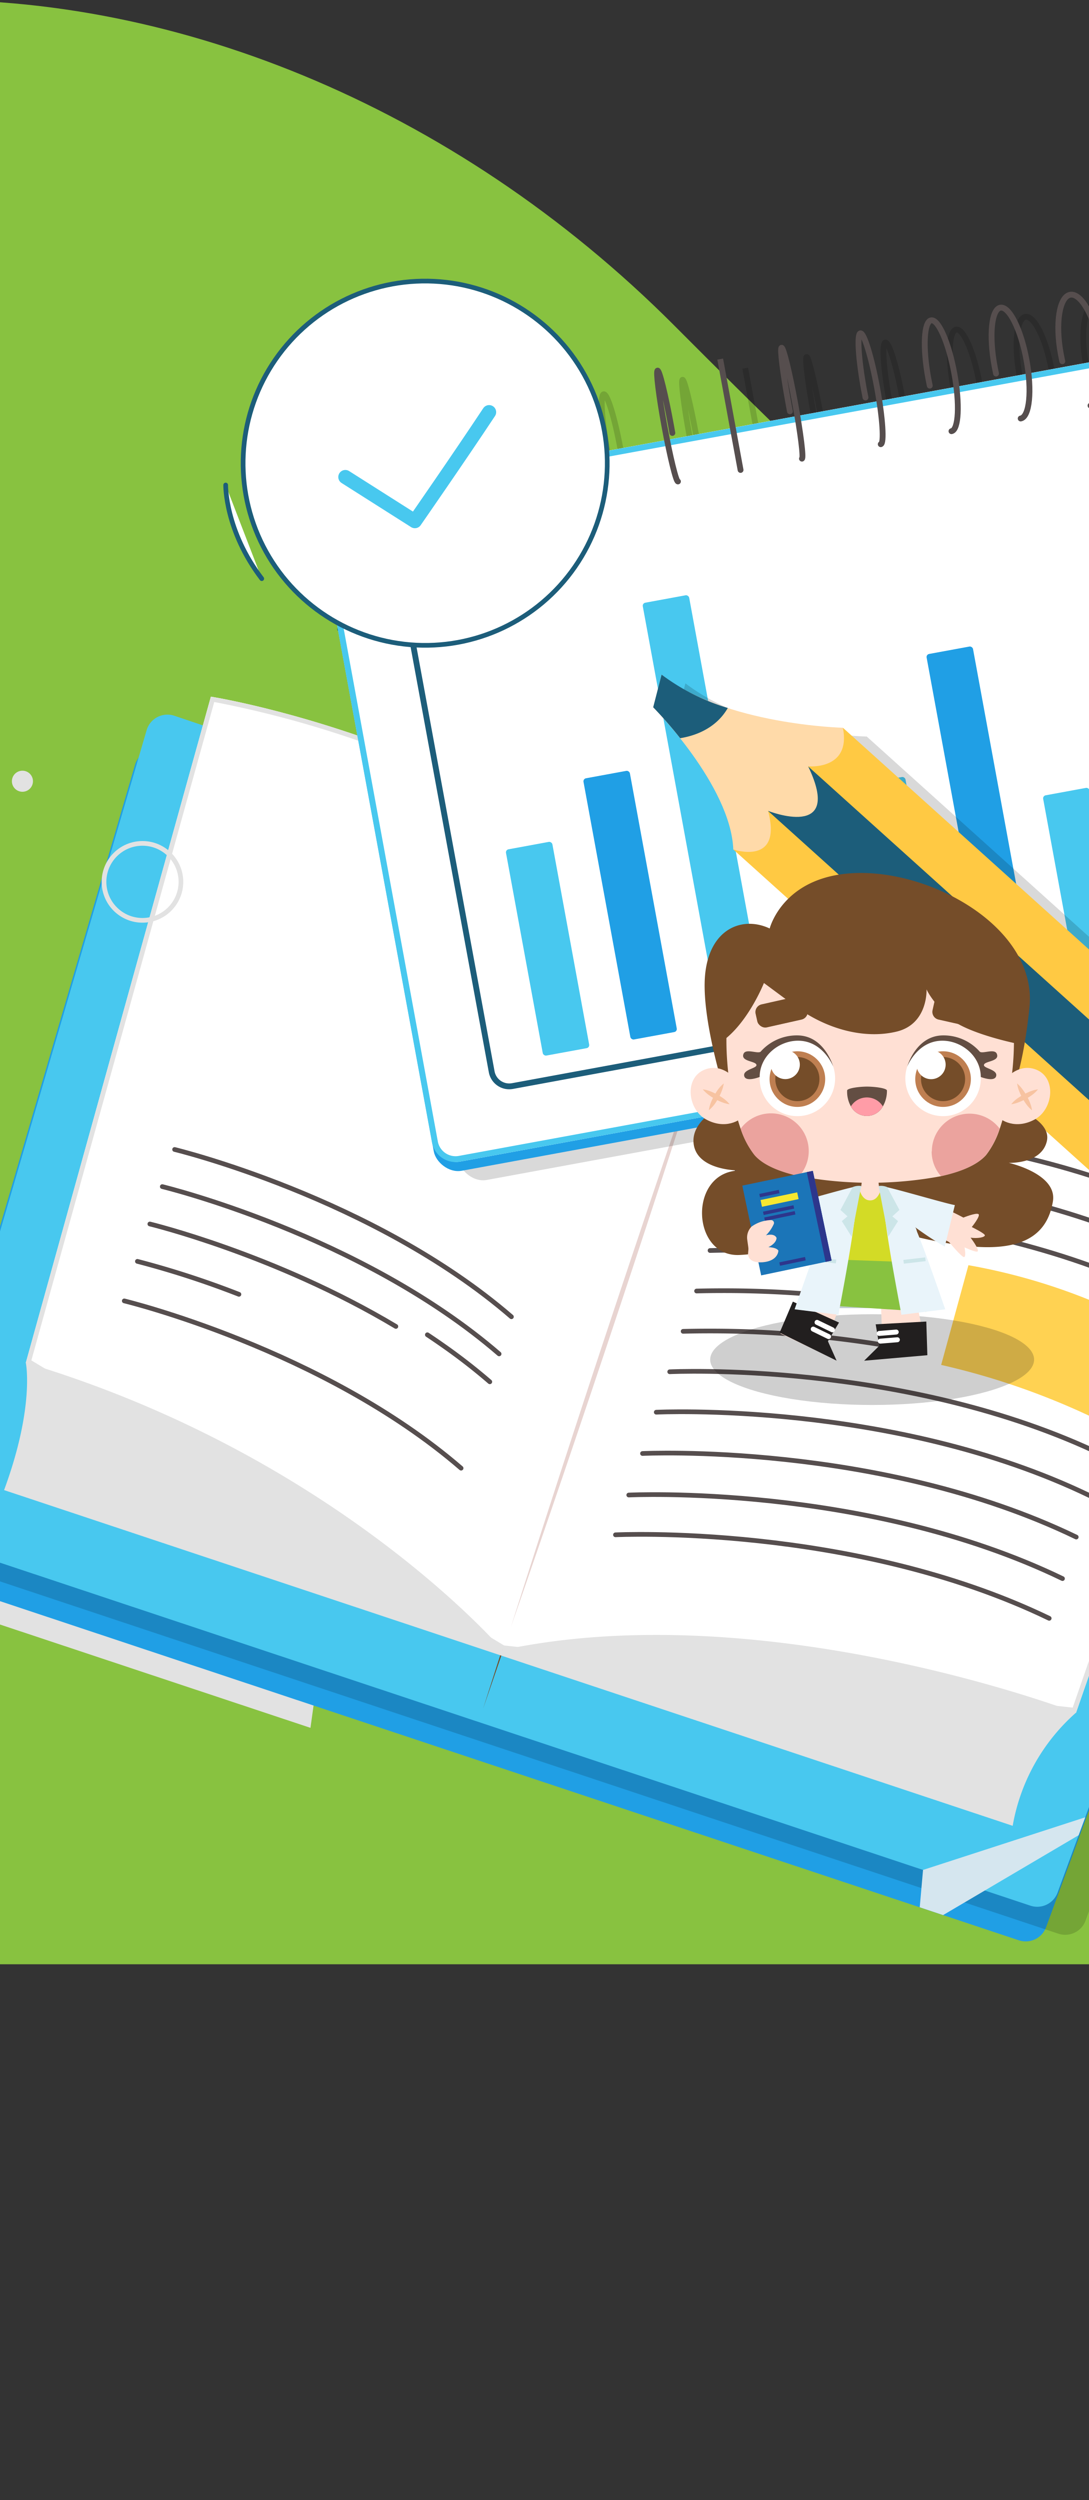 <svg xmlns="http://www.w3.org/2000/svg" xmlns:xlink="http://www.w3.org/1999/xlink" viewBox="200 0 267 612.72"><rect x="200" y="0" width="267" height="612.72" fill="#333333" stroke="none"/><defs><style>.cls-1,.cls-25,.cls-28,.cls-36,.cls-37,.cls-39,.cls-40,.cls-41,.cls-53,.cls-54,.cls-55,.cls-56{fill:none;}.cls-2{isolation:isolate;}.cls-3{clip-path:url(#clip-path);}.cls-4{fill:#88c240;}.cls-5{fill:#becccf;}.cls-6{fill:#f5e830;}.cls-7{fill:#d9c619;}.cls-8{fill:#bd1621;opacity:0.3;}.cls-51,.cls-59,.cls-60,.cls-9{fill:#fff;}.cls-10,.cls-14{fill:#825f27;}.cls-11{fill:#634e43;}.cls-12{fill:#ff9ca7;}.cls-13,.cls-69{fill:#1b75b8;}.cls-14,.cls-61,.cls-65,.cls-75{opacity:0.2;}.cls-15{fill:#657131;}.cls-16{fill:#f7ac42;}.cls-17{fill:#e9f4fa;}.cls-18{fill:#cce5e8;}.cls-19{fill:#ffe61b;opacity:0.6;}.cls-20{fill:#e3d03f;}.cls-21{fill:#932168;}.cls-21,.cls-42,.cls-44{opacity:0.12;}.cls-22{opacity:0.55;}.cls-23{fill:#e5d341;}.cls-24,.cls-29,.cls-30,.cls-38{mix-blend-mode:multiply;}.cls-24{opacity:0.15;}.cls-25,.cls-54{stroke:#000;}.cls-25,.cls-28,.cls-36,.cls-37,.cls-39,.cls-41,.cls-53,.cls-54,.cls-55,.cls-56,.cls-59,.cls-60{stroke-linecap:round;}.cls-25,.cls-28,.cls-36,.cls-37,.cls-39,.cls-40,.cls-41,.cls-54,.cls-55,.cls-56,.cls-59{stroke-miterlimit:10;}.cls-25,.cls-28{stroke-width:1.62px;}.cls-26{fill:#f9ab2d;}.cls-27{fill:#ffd252;}.cls-28{stroke:#f9ab2d;}.cls-29{fill:#ffe2c5;}.cls-30,.cls-34{fill:#e2e2e2;}.cls-31{fill:#209fe5;}.cls-32{fill:#48c8ef;}.cls-33{fill:#724c27;}.cls-35{fill:#e8d4d1;}.cls-36,.cls-56{stroke:#564e4e;}.cls-36,.cls-39,.cls-40,.cls-59{stroke-width:1.15px;}.cls-37{stroke:#209fe5;stroke-width:4.61px;}.cls-38{fill:#d5e6ef;}.cls-39,.cls-41,.cls-55,.cls-59{stroke:#1c5d7a;}.cls-40{stroke:#e2e2e2;}.cls-41{stroke-width:1.19px;}.cls-43{fill:#83d8f7;}.cls-44{fill:#17555e;}.cls-45{fill:#34aae1;}.cls-46{fill:#b4eaeb;}.cls-47{fill:#a5e4ef;}.cls-48{fill:#13464f;}.cls-49,.cls-51{mix-blend-mode:soft-light;}.cls-50{fill:#1c5d7a;}.cls-52{fill:#bcbcbc;}.cls-53{stroke:#ffd252;stroke-width:1.94px;}.cls-53,.cls-60{stroke-linejoin:round;}.cls-54,.cls-55,.cls-56{stroke-width:1.43px;}.cls-57{fill:#ffc943;}.cls-58{fill:#ffdaa9;}.cls-60{stroke:#48c8ef;stroke-width:3.46px;}.cls-61{fill:#111110;}.cls-62,.cls-65{fill:#754d29;}.cls-63{fill:#ffe0d4;}.cls-64{fill:#f7c3a1;}.cls-66{fill:#bf7f51;}.cls-67,.cls-75{fill:#221f1f;}.cls-68{fill:#d3db26;}.cls-69,.cls-71{fill-rule:evenodd;}.cls-70,.cls-71,.cls-78{fill:#2d368c;}.cls-72{fill:#e5bd62;}.cls-73{fill:#d1a450;}.cls-74{fill:#868686;}.cls-76{fill:#7887c2;}.cls-77{fill:#3ab04b;}.cls-78{opacity:0.5;}</style><clipPath id="clip-path" transform="translate(156 -18.59)"><rect class="cls-1" width="725" height="500"/></clipPath></defs><g class="cls-2"><g id="Layer_2" data-name="Layer 2"><g id="Layer_1-2" data-name="Layer 1"><g class="cls-3"><path class="cls-4" d="M710.4,335.13c-6.46-77.62-85.06-154.81-228-132.36s-190.8-21.9-273-104.32C100.59-10.66-72.88-13-134.42,122.64-202.12,271.85-94.6,426.26-30.64,490.09s293,213.23,563.89,100.1C643.47,544.16,718.49,432.31,710.4,335.13Z" transform="translate(156 -18.59)"/><rect class="cls-5" x="661.24" y="165.89" width="16.47" height="14.27"/><path class="cls-6" d="M545.06,139.55A62.24,62.24,0,0,1,542,154.92a19.52,19.52,0,0,1-3.19,6.13c-2.11,2.42-6.08,3.93-10.33,4.87a88.71,88.71,0,0,1-32.81,0c-4.25-.94-8.22-2.45-10.33-4.87a19.52,19.52,0,0,1-3.19-6.13h0a63.57,63.57,0,0,1-3.24-18.45c-.28-8.68,1.22-17.37,5.7-22.19,6.1-6.55,14.54-8.94,21-9.77l.2,0a52,52,0,0,1,6.25-.38h.61c6.2.08,18.65,1.37,26.85,10.17C544.54,119.65,545.81,129.89,545.06,139.55Z" transform="translate(156 -18.59)"/><path class="cls-6" d="M481.76,144.61s-3.48-5.21-8.17-3.3-3.91,9.13.35,11.47,8,.53,9.21-1.39S481.76,144.61,481.76,144.61Z" transform="translate(156 -18.59)"/><path class="cls-7" d="M478.05,144.49a7.68,7.68,0,0,1-.48,1.77,12.67,12.67,0,0,1-1.74,3.1,7.58,7.58,0,0,1-1.27,1.33,7.21,7.21,0,0,1,.48-1.77,12,12,0,0,1,.76-1.62,13.07,13.07,0,0,1,1-1.48A7.94,7.94,0,0,1,478.05,144.49Z" transform="translate(156 -18.59)"/><path class="cls-7" d="M473.21,145.85a7.81,7.81,0,0,1,1.77.47,12.67,12.67,0,0,1,3.1,1.74,7.94,7.94,0,0,1,1.33,1.27,7.76,7.76,0,0,1-1.78-.47,12.28,12.28,0,0,1-3.1-1.75A7.46,7.46,0,0,1,473.21,145.85Z" transform="translate(156 -18.59)"/><path class="cls-6" d="M542.16,144.61s3.48-5.21,8.17-3.3,3.92,9.13-.34,11.47-8,.53-9.22-1.39S542.16,144.61,542.16,144.61Z" transform="translate(156 -18.59)"/><path class="cls-7" d="M545.87,144.49a7.94,7.94,0,0,1,1.27,1.33,11.85,11.85,0,0,1,1,1.48,13.35,13.35,0,0,1,.77,1.62,7.67,7.67,0,0,1,.47,1.77,7.58,7.58,0,0,1-1.27-1.33,12.35,12.35,0,0,1-1-1.49,11.29,11.29,0,0,1-.76-1.61A7.68,7.68,0,0,1,545.87,144.49Z" transform="translate(156 -18.59)"/><path class="cls-7" d="M550.72,145.85a7.88,7.88,0,0,1-1.33,1.26,13.28,13.28,0,0,1-1.49,1,12.5,12.5,0,0,1-1.61.76,7.81,7.81,0,0,1-1.77.47,7.53,7.53,0,0,1,1.32-1.27,12.67,12.67,0,0,1,3.1-1.74A7.89,7.89,0,0,1,550.72,145.85Z" transform="translate(156 -18.59)"/><path class="cls-8" d="M497.8,160.18a8.68,8.68,0,0,1-2.15,5.74c-4.25-.94-8.22-2.45-10.33-4.87a19.52,19.52,0,0,1-3.19-6.13h0a8.72,8.72,0,0,1,15.67,5.27Z" transform="translate(156 -18.59)"/><path class="cls-8" d="M542,154.92a19.52,19.52,0,0,1-3.19,6.13c-2.11,2.42-6.08,3.93-10.33,4.87a8.72,8.72,0,1,1,13.52-11Z" transform="translate(156 -18.59)"/><circle class="cls-9" cx="651.16" cy="124.73" r="8.72"/><circle class="cls-7" cx="495.16" cy="143.48" r="6.43" transform="translate(199.57 373.57) rotate(-45)"/><path class="cls-10" d="M500.27,143.48a5.11,5.11,0,1,1-5.11-5.11A5.11,5.11,0,0,1,500.27,143.48Z" transform="translate(156 -18.59)"/><path class="cls-9" d="M501.28,140.13a3.35,3.35,0,1,1-3.35-3.35A3.35,3.35,0,0,1,501.28,140.13Z" transform="translate(156 -18.59)"/><circle class="cls-9" cx="684.85" cy="124.73" r="8.72"/><circle class="cls-7" cx="528.85" cy="143.48" r="6.43" transform="translate(209.44 397.39) rotate(-45)"/><path class="cls-10" d="M534,143.48a5.11,5.11,0,1,1-5.11-5.11A5.11,5.11,0,0,1,534,143.48Z" transform="translate(156 -18.59)"/><path class="cls-9" d="M535,140.13a3.35,3.35,0,1,1-3.35-3.35A3.35,3.35,0,0,1,535,140.13Z" transform="translate(156 -18.59)"/><path class="cls-11" d="M516.48,149.79a4.19,4.19,0,0,1-7.39,0,7.05,7.05,0,0,1-.91-3.7c.14-.54,2.9-.87,4.6-.87s4.46.33,4.61.87A7.16,7.16,0,0,1,516.48,149.79Z" transform="translate(156 -18.59)"/><path class="cls-12" d="M516.48,149.79a4.19,4.19,0,0,1-7.39,0,4.34,4.34,0,0,1,7.39,0Z" transform="translate(156 -18.59)"/><path class="cls-13" d="M544.51,142.23s-12.07-6.64-14-25c0,0-12.91,9.93-26.64,11.87l5.94-10.92s-14.41,11.41-25.29,11.53a37.26,37.26,0,0,1-5.23,12.41s-9.06-17.27,2-31.76c15.52-20.36,47-19.72,47-19.72l-6.53,8.65a80.48,80.48,0,0,1,25.88-4.2l-9.06,10.69s13.35,3.62,15,15.64l-9-1.52S550.09,129.79,544.51,142.23Z" transform="translate(156 -18.59)"/><rect class="cls-10" x="485.65" y="125.24" width="11.89" height="5.45" rx="1.82" transform="translate(139.9 92.35) rotate(-12.67)"/><rect class="cls-14" x="485.65" y="125.24" width="11.89" height="5.45" rx="1.82" transform="translate(139.9 92.35) rotate(-12.67)"/><rect class="cls-10" x="529.79" y="122.01" width="5.45" height="11.89" rx="1.82" transform="translate(446.87 600.86) rotate(-77.33)"/><rect class="cls-14" x="529.79" y="122.01" width="5.45" height="11.89" rx="1.82" transform="translate(446.87 600.86) rotate(-77.33)"/><polygon class="cls-15" points="658.38 166.66 657.29 186.57 653.23 189.42 667.5 189.37 664.84 166.64 658.38 166.66"/><polygon class="cls-16" points="667.49 188.81 653.22 188.81 657.27 186.01 667.16 186.01 667.26 186.91 667.49 188.81"/><path class="cls-9" d="M501.52,205.52l-1.11-.29a.44.44,0,0,0-.23.85l1.12.29a.45.45,0,0,0,.54-.31A.44.44,0,0,0,501.52,205.52Z" transform="translate(156 -18.59)"/><path class="cls-9" d="M502.4,204.64l-1.11-.3a.44.44,0,0,0-.54.32.45.45,0,0,0,.31.54l1.12.29a.44.44,0,0,0,.54-.32A.44.44,0,0,0,502.4,204.64Z" transform="translate(156 -18.59)"/><path class="cls-9" d="M511.49,207.4h-3.17a3,3,0,0,1,2.94-1.9Z" transform="translate(156 -18.59)"/><rect class="cls-11" x="652.52" y="188.81" width="15.66" height="1.81" rx="0.84"/><polygon class="cls-15" points="675.77 164.1 684.63 181.96 689.49 182.97 676.36 188.56 669.82 166.63 675.77 164.1"/><polygon class="cls-16" points="676.13 188.06 689.23 182.42 684.4 181.45 675.32 185.35 675.58 186.22 676.13 188.06"/><path class="cls-9" d="M528.54,201l.91-.71a.44.44,0,0,1,.62.08.44.44,0,0,1-.08.62l-.91.71a.44.44,0,1,1-.54-.7Z" transform="translate(156 -18.59)"/><path class="cls-9" d="M527.38,200.52l.91-.71a.44.44,0,1,1,.54.69l-.91.71a.44.44,0,1,1-.54-.69Z" transform="translate(156 -18.59)"/><path class="cls-9" d="M520.13,206.65l2.91-1.26a3,3,0,0,0-3.46-.58Z" transform="translate(156 -18.59)"/><rect class="cls-11" x="519.21" y="203.75" width="15.66" height="1.81" rx="0.84" transform="translate(118.01 206.17) rotate(-23.26)"/><path class="cls-6" d="M514.28,170.18a3.08,3.08,0,0,1-2.22.93,3.23,3.23,0,0,1-2.23-.93l.43-4.46h3.49Z" transform="translate(156 -18.59)"/><path class="cls-6" d="M521.74,185.31H502.37s3.1-15.72,4-16a17.78,17.78,0,0,1,11.29,0C518.64,169.59,521.74,185.31,521.74,185.31Z" transform="translate(156 -18.59)"/><path class="cls-6" d="M508.52,169.75c-1.36-1.74-11,2.33-18.08,6.85,0,0-3.06-1-3.55-.53s1.78,2.85,1.78,2.85-3,1.76-2.87,2.17,1.61.63,3.33.27c0,0-1.88,2.88-1.37,3.29.34.28,2.93-1.15,2.93-1.15s-.25,2.16.27,2.23,3.2-3.7,3.2-3.7S510.38,172.13,508.52,169.75Z" transform="translate(156 -18.59)"/><path class="cls-6" d="M516.16,170.78c.2-2.2,10.51-4,18.92-4,0,0,2-2.47,2.71-2.36s0,3.36,0,3.36,2.57,1.67.93,2.3l-.14,1.17a2.24,2.24,0,0,1-2.07,2l-1.67.12S515.88,173.79,516.16,170.78Z" transform="translate(156 -18.59)"/><path class="cls-16" d="M503.8,176.83l-2.38,12.08h21.76l-3.24-14.25-5.24-6.28s-.41,3.16-2.59,3.16-2.6-3.16-2.6-3.16Z" transform="translate(156 -18.59)"/><path class="cls-17" d="M517.54,199.71l10.63-.22-3.84-15-.36-1.16-.27-.87-.89-2.91L521.4,175l7.78.91,1.14.14,2.7.32-.71-10-2.66.33-1.12.14-12.45,1.54a5.17,5.17,0,0,1-1.29,2.79C514.44,171.54,517.54,199.71,517.54,199.71Z" transform="translate(156 -18.59)"/><path class="cls-17" d="M491.46,173.64l3.33,9.38,1.81-1.24,1-.65,5-3.39-.65,2.32-.81,3-.25.89-.33,1.17L497,200l10.61,0s2-28.41,1.59-28.92a5.93,5.93,0,0,1-.93-2.46Z" transform="translate(156 -18.59)"/><polygon class="cls-18" points="672.49 156.49 674.15 158.13 671.49 161.69 671.1 157.64 672.49 156.49"/><path class="cls-18" d="M514.19,167.94l1,8.87,3.54-2.74-2.46-5.7A4,4,0,0,0,514.19,167.94Z" transform="translate(156 -18.59)"/><polygon class="cls-18" points="663.6 156.98 662 158.68 664.78 162.15 665.03 158.08 663.6 156.98"/><path class="cls-18" d="M509.66,168.35l-.67,8.9-3.63-2.62,2.27-5.77A4,4,0,0,1,509.66,168.35Z" transform="translate(156 -18.59)"/><rect class="cls-18" x="675.13" y="167.79" width="5.28" height="0.91"/><rect class="cls-18" x="656.53" y="168.06" width="5.28" height="0.91"/><circle class="cls-19" cx="696.41" cy="133.13" r="9.38"/><rect class="cls-20" x="531.54" y="163.4" width="10.38" height="3.13" transform="translate(390.18 619.41) rotate(-74.48)"/><path class="cls-10" d="M534.08,174.58h0c-.95-.27-1.56-1.06-1.37-1.77l2.21-8.18,3.59.92-2.32,8.22A1.61,1.61,0,0,1,534.08,174.58Z" transform="translate(156 -18.59)"/><polygon class="cls-21" points="692.66 141.01 692.47 141.54 694.66 145.18 695.79 141.27 692.66 141.01"/><path class="cls-16" d="M542.14,141.8a10,10,0,1,0,8.13,11.49A10,10,0,0,0,542.14,141.8Zm6.76,11.25a8.56,8.56,0,1,1-7-9.88A8.57,8.57,0,0,1,548.9,153.05Z" transform="translate(156 -18.59)"/><g class="cls-22"><path class="cls-9" d="M538.13,145.79a6,6,0,0,1,7.21,9.19c-.46.61.45,1.38.92.77a7.23,7.23,0,0,0-7.71-11.38,7.59,7.59,0,0,0-.84.3c-.71.3-.29,1.43.42,1.12Z" transform="translate(156 -18.59)"/><circle class="cls-9" cx="700.16" cy="138.35" r="0.79"/></g><path class="cls-20" d="M535,164.68l3.42.88a.25.25,0,0,0,.28-.15v0a.24.24,0,0,0-.16-.31l-3.44-.84a.23.23,0,0,0-.28.18h0A.24.24,0,0,0,535,164.68Z" transform="translate(156 -18.59)"/><path class="cls-23" d="M543.56,159.36a8.47,8.47,0,1,1,3.5-2.66,8.49,8.49,0,0,1-3.5,2.66.23.23,0,0,0,.18.42,9.06,9.06,0,0,0,4.46-4,8.94,8.94,0,0,0,.95-5.83,9.1,9.1,0,0,0-3-5.27,8.93,8.93,0,1,0-2.36,15.1A.23.23,0,0,0,543.56,159.36Z" transform="translate(156 -18.59)"/><path class="cls-6" d="M538.3,168.46a4.56,4.56,0,0,0-2.61-.87.37.37,0,0,0-.37.5,4.8,4.8,0,0,0,1.06,1.54s-1.09-.36-1.43.33c0,0-.06.67,1.09,1.26,0,0-1.06,0-1.34.46,0,0,0,1.3,2,1.55s2.08-.44,2-1.21.65-.4,0-1.68A3.63,3.63,0,0,1,538.3,168.46Z" transform="translate(156 -18.59)"/><g class="cls-24"><polygon points="852.36 346.8 784.95 141.08 614.78 217.39 603.43 201.41 575 224.73 852.36 346.8"/><polygon points="491.44 274.07 611.71 460.7 852.36 346.8 775.9 151.28 606.3 228.96 590.73 207.86 491.44 274.07"/><polygon points="742.33 350.77 756.83 377.64 837.38 341.12 826.1 312.61 742.33 350.77"/><path class="cls-25" d="M352,296.67c4-2.7,9.45,5.4,13.49,2.7s-1.36-10.8,2.68-13.49,9.45,5.4,13.5,2.7-1.36-10.8,2.68-13.49,9.45,5.4,13.49,2.7-1.36-10.8,2.69-13.5S410,269.69,414,267s-1.35-10.8,2.69-13.5,9.45,5.4,13.5,2.7" transform="translate(156 -18.59)"/></g><polygon class="cls-26" points="846.63 344.69 779.23 138.97 609.06 215.28 597.71 199.3 569.27 222.62 846.63 344.69"/><polygon class="cls-27" points="485.71 271.96 605.99 458.59 846.63 344.69 770.18 149.17 600.57 226.85 585.01 205.75 485.71 271.96"/><polygon class="cls-26" points="736.6 348.66 751.11 375.53 831.65 339.01 820.38 310.5 736.6 348.66"/><path class="cls-28" d="M346.28,294.56c4.05-2.7,9.45,5.4,13.49,2.7s-1.36-10.8,2.69-13.49,9.44,5.4,13.49,2.7-1.36-10.8,2.68-13.49,9.45,5.4,13.49,2.7-1.35-10.8,2.69-13.5,9.45,5.4,13.49,2.71-1.35-10.8,2.7-13.5,9.45,5.4,13.49,2.7" transform="translate(156 -18.59)"/><path class="cls-29" d="M378.62,287.16l-7.76-2.62,5.34-15.35h0a353.57,353.57,0,0,0-49.62-12c-8.82-1.48-17.22-2.54-25.11-3.29q-3-.27-5.81-.5l-2.84-.21c-1.87-.13-3.71-.24-5.52-.34q-6.15-.31-11.72-.41l-35.19-11.87-24.45,60,135.58,77.12,27.65-75.3a5.39,5.39,0,0,0,.25-1.46l2.58-7A5.33,5.33,0,0,0,378.62,287.16Z" transform="translate(156 -18.59)"/><path class="cls-30" d="M124.83,408.12a7,7,0,0,0-5.94-7.89L20.06,386.35l-4.48,15.33A5.33,5.33,0,0,0,19,408.42l101.12,33.64Z" transform="translate(156 -18.59)"/><path class="cls-31" d="M293.8,494.13,24.41,404.49A5.34,5.34,0,0,1,21,397.75L77.15,205.86a5.33,5.33,0,0,1,6.74-3.37l281.77,95a5.33,5.33,0,0,1,3.37,6.74L300.54,490.75A5.33,5.33,0,0,1,293.8,494.13Z" transform="translate(156 -18.59)"/><g class="cls-24"><path d="M303.5,492.51,34.1,402.87a5.33,5.33,0,0,1-3.37-6.74L86.85,204.24a5.33,5.33,0,0,1,6.74-3.37l281.76,95a5.34,5.34,0,0,1,3.38,6.74l-68.5,186.49A5.32,5.32,0,0,1,303.5,492.51Z" transform="translate(156 -18.59)"/></g><path class="cls-32" d="M296.63,485.64,27.23,396a5.33,5.33,0,0,1-3.37-6.74L80,197.37A5.33,5.33,0,0,1,86.72,194l281.76,95a5.33,5.33,0,0,1,3.37,6.74L303.36,482.26A5.32,5.32,0,0,1,296.63,485.64Z" transform="translate(156 -18.59)"/><path class="cls-33" d="M162.44,437.36c19.56-61.18,42.3-129.55,63.3-190.25-19.56,61.18-42.32,129.55-63.3,190.25Z" transform="translate(156 -18.59)"/><path class="cls-9" d="M50.34,352.55,95.7,189.33s79.67,12.48,126.85,67.35c0,0,63.55-11.25,143.51,14.39L307.82,438.35,167.22,423Z" transform="translate(156 -18.59)"/><path class="cls-34" d="M96.53,190.64A254.75,254.75,0,0,1,141,203.51c23.43,9.06,56.44,25.76,80.66,53.93l.43.49.64-.11c.14,0,14.08-2.44,36.66-2.44a352.31,352.31,0,0,1,105.17,16.43L307,437.1,167.59,421.87,51.69,352,96.53,190.64m-.83-1.31L50.34,352.55,167.22,423l140.6,15.36,58.24-167.28a351.92,351.92,0,0,0-106.65-16.85c-23,0-36.86,2.46-36.86,2.46C175.37,201.81,95.7,189.33,95.7,189.33Z" transform="translate(156 -18.59)"/><path class="cls-34" d="M45,383.79l247.29,82.28a47.9,47.9,0,0,1,15.51-27.72s-76-29.15-140.6-15.36c0,0-40.8-47.67-116.88-70.44C50.34,352.55,52.56,363.32,45,383.79Z" transform="translate(156 -18.59)"/><path class="cls-35" d="M221.25,261.09c-15.95,50.3-34.63,106.47-52,156.29,15.94-50.3,34.64-106.47,52-156.29Z" transform="translate(156 -18.59)"/><path class="cls-36" d="M86.81,300.31s48.74,11.78,82.58,41" transform="translate(156 -18.59)"/><path class="cls-36" d="M83.79,309.41s48.74,11.78,82.58,41" transform="translate(156 -18.59)"/><path class="cls-36" d="M74.47,337.42s48.74,11.78,82.58,41" transform="translate(156 -18.59)"/><path class="cls-36" d="M148.78,345.72c1.15.76,2.3,1.54,3.44,2.34a143.06,143.06,0,0,1,11.87,9.19" transform="translate(156 -18.59)"/><path class="cls-36" d="M80.74,318.57s30.72,7.42,60.32,25.11" transform="translate(156 -18.59)"/><path class="cls-36" d="M77.69,327.73a221.57,221.57,0,0,1,24.89,8.08" transform="translate(156 -18.59)"/><path class="cls-37" d="M233.55,278.58s47-8.76,108.25,14.75" transform="translate(156 -18.59)"/><path class="cls-36" d="M228,295.35s58-2.86,106.35,20.47" transform="translate(156 -18.59)"/><path class="cls-36" d="M224.68,305.25s58-2.85,106.34,20.48" transform="translate(156 -18.59)"/><path class="cls-36" d="M221.38,315.16s58-2.86,106.34,20.48" transform="translate(156 -18.59)"/><path class="cls-36" d="M218.09,325.07A263.49,263.49,0,0,1,267,328.39" transform="translate(156 -18.59)"/><path class="cls-36" d="M214.79,335a264,264,0,0,1,48.92,3.32" transform="translate(156 -18.59)"/><path class="cls-36" d="M211.49,344.88a264.37,264.37,0,0,1,49.17,3.37" transform="translate(156 -18.59)"/><path class="cls-36" d="M208.2,354.79s58-2.86,106.34,20.48" transform="translate(156 -18.59)"/><path class="cls-36" d="M204.9,364.7s58-2.86,106.34,20.48" transform="translate(156 -18.59)"/><path class="cls-36" d="M201.53,374.82s58-2.85,106.34,20.48" transform="translate(156 -18.59)"/><path class="cls-36" d="M198.16,385s58-2.86,106.34,20.48" transform="translate(156 -18.59)"/><path class="cls-36" d="M194.9,394.75s58-2.86,106.34,20.47" transform="translate(156 -18.59)"/><path class="cls-27" d="M281.44,328.67l-6.69,24.44a178.55,178.55,0,0,1,39.49,14l8.23-24.75A147.13,147.13,0,0,0,281.44,328.67Z" transform="translate(156 -18.59)"/><polygon class="cls-38" points="431.23 469.36 425.5 467.45 426.31 458.29 466.08 445.39 464.46 449.78 431.23 469.36"/><path class="cls-34" d="M26.74,311.54a3,3,0,1,1-1.93-3.84A3,3,0,0,1,26.74,311.54Z" transform="translate(156 -18.59)"/><path class="cls-39" d="M439.07,423.83s21.81,18,8.09,37.65c-16.83,24.08-66.73,11.19-75-22.12-5.83-23.56,15.3-20.94,18.58-5.64" transform="translate(156 -18.59)"/><path class="cls-39" d="M349.68,397.21s31-5.71,68.41,10.48" transform="translate(156 -18.59)"/><path class="cls-39" d="M127.26,172.79s27.32,18.79,29,62.07" transform="translate(156 -18.59)"/><path class="cls-39" d="M446.3,432.05c4.79,7.1,8.85,18,.86,29.43-16.83,24.08-66.73,11.19-75-22.12-4.36-17.62,6.36-20.6,13.42-14.57" transform="translate(156 -18.59)"/><path class="cls-39" d="M383.88,417.55s-6.94-4.37-12.7,1.53" transform="translate(156 -18.59)"/><circle class="cls-34" cx="17.66" cy="439.36" r="8.87" transform="matrix(0.16, -0.99, 0.99, 0.16, -262.78, 367.19)"/><path class="cls-34" d="M206.39,195.55a8.14,8.14,0,1,1-8.14-8.13A8.14,8.14,0,0,1,206.39,195.55Z" transform="translate(156 -18.59)"/><circle class="cls-34" cx="302.41" cy="227.13" r="3.92"/><circle class="cls-40" cx="234.93" cy="216.13" r="9.43"/><path class="cls-34" d="M17.66,355.48a5.94,5.94,0,1,1-5.94-5.94A5.94,5.94,0,0,1,17.66,355.48Z" transform="translate(156 -18.59)"/><path class="cls-34" d="M52.08,210.05a2.58,2.58,0,1,1-2.57-2.57A2.57,2.57,0,0,1,52.08,210.05Z" transform="translate(156 -18.59)"/><path class="cls-41" d="M-59.85,424.08c19.15-.1,40.75.65,50,4.06C8.39,434.91-90.08,463-92.44,477.2s64.35,15.91,96.46,23" transform="translate(156 -18.59)"/><g class="cls-24"><rect x="604.15" y="300.27" width="20.17" height="94.84" transform="translate(150.02 666.01) rotate(-58.02)"/><polygon class="cls-42" points="748.75 327.14 751.68 329.28 778.24 322.38 756.11 308.26 748.75 327.14"/><circle cx="524.41" cy="275.94" r="92.59" transform="translate(114.48 433.05) rotate(-45)"/><circle cx="680.41" cy="257.35" r="79.66"/><path d="M466.09,275.49c-.39-25.4,16.11-48.38,40.61-55.43a56.58,56.58,0,0,1,63.94,25.69c3.63,6.18,13.48,1,9.86-5.18a68.08,68.08,0,0,0-72.77-32.23c-28.2,6-49,30.24-52.4,58.57a61.57,61.57,0,0,0-.37,8.26c.11,7.14,11.24,7.52,11.13.32Z" transform="translate(156 -18.59)"/><circle cx="583.39" cy="262.85" r="7.33" transform="matrix(1, -0.02, 0.02, 1, 151.72, -8.87)"/><path d="M602.12,276.51A78.83,78.83,0,1,1,591.54,237a79.47,79.47,0,0,1,10.58,39.47c0,2.73,4.24,2.73,4.23,0a83.07,83.07,0,1,0-131.21,67.67,83.05,83.05,0,0,0,131.21-67.67C606.36,273.77,602.13,273.77,602.12,276.51Z" transform="translate(156 -18.59)"/><path d="M680.68,389l-.12.2c-3.37,5.39-9.39,7.72-13.43,5.19L620.6,365.87l12.23-20.56,46.62,29.38C683.5,377.22,684.05,383.64,680.68,389Z" transform="translate(156 -18.59)"/><path d="M621.22,365.19l11.63-19.56a1.52,1.52,0,0,0-.4-2l-.21-.15a1.52,1.52,0,0,0-2.22.45l-11.46,19.7a1.54,1.54,0,0,0,.58,2.1l0,0A1.52,1.52,0,0,0,621.22,365.19Z" transform="translate(156 -18.59)"/></g><rect class="cls-43" x="598.42" y="298.16" width="20.17" height="94.84" transform="translate(149.11 660.16) rotate(-58.02)"/><polygon class="cls-44" points="743.02 325.03 745.95 327.17 772.51 320.27 750.38 306.15 743.02 325.03"/><circle class="cls-45" cx="518.69" cy="273.83" r="92.59" transform="translate(114.3 428.38) rotate(-45)"/><circle class="cls-46" cx="674.69" cy="255.24" r="79.66"/><g class="cls-22"><path class="cls-9" d="M460.36,273.38C460,248,476.47,225,501,218a56.56,56.56,0,0,1,63.93,25.69c3.63,6.18,13.49,1,9.86-5.18A68.07,68.07,0,0,0,502,206.23c-28.2,6-49,30.24-52.4,58.57a60,60,0,0,0-.36,8.26c.11,7.14,11.23,7.52,11.12.32Z" transform="translate(156 -18.59)"/><circle class="cls-9" cx="577.66" cy="260.74" r="7.33" transform="translate(151.75 -8.97) rotate(-0.95)"/></g><path class="cls-47" d="M596.39,274.4a78.84,78.84,0,1,1-10.58-39.47,79.37,79.37,0,0,1,10.58,39.47c0,2.73,4.25,2.73,4.24,0a83.08,83.08,0,1,0-131.22,67.67A83.06,83.06,0,0,0,600.63,274.4C600.64,271.66,596.4,271.66,596.39,274.4Z" transform="translate(156 -18.59)"/><path class="cls-48" d="M675,386.93l-.12.2c-3.37,5.39-9.38,7.72-13.43,5.19l-46.53-28.56L627.1,343.2l46.62,29.38C677.77,375.11,678.32,381.53,675,386.93Z" transform="translate(156 -18.59)"/><path class="cls-45" d="M615.49,363.08l11.63-19.56a1.52,1.52,0,0,0-.4-2l-.2-.15a1.53,1.53,0,0,0-2.23.45l-11.45,19.7a1.53,1.53,0,0,0,.57,2.1l0,0A1.52,1.52,0,0,0,615.49,363.08Z" transform="translate(156 -18.59)"/><g class="cls-24"><path d="M386.13,213.5a6.81,6.81,0,0,0,12.9,3.17Z" transform="translate(156 -18.59)"/><path d="M449,142.68a37.38,37.38,0,1,0-71.21,4.45v0l0,.1c.18.48.38.95.58,1.42,2.22,5.5,9.58,24.69,7.91,33.26l13.74,3.37,13.75,3.38c2.49-8.37,17.89-22,22.41-25.82.4-.32.79-.64,1.17-1l.09-.07h0A37.15,37.15,0,0,0,449,142.68Z" transform="translate(156 -18.59)"/><path d="M409.21,203.64l-26-6.4-.28-.1a3.66,3.66,0,0,0-1.19,1.92h0a3.69,3.69,0,0,0,.25,2.44,3.68,3.68,0,0,0-1.11,4.49,3.62,3.62,0,0,0-1.34,2,3.72,3.72,0,0,0,2.73,4.51l20.94,5.15a3.71,3.71,0,0,0,4.26-5.17,3.74,3.74,0,0,0,1.35-2.05,3.7,3.7,0,0,0-.25-2.44,3.71,3.71,0,0,0,1.35-2.05h0a3.72,3.72,0,0,0-.17-2.27A2.89,2.89,0,0,1,409.21,203.64Z" transform="translate(156 -18.59)"/><path d="M396.82,184.81a.42.42,0,0,1-.08-.35c2.35-10.48,7.17-34.92,7-46.34-2.67-1.51-3.6-3.47-3.65-4.7a1.88,1.88,0,0,1,1.53-2.13,1.72,1.72,0,0,1,1.6.56c.83.89,1.24,2.93,1.32,5.73a19.3,19.3,0,0,0,7.43,1.83,16.85,16.85,0,0,0,4.33-.2c2.79-6.13,5.61-10.21,8.11-9.76a2.2,2.2,0,0,1,1.74,2.7c-.31,2.45-3.39,6.6-9.3,7.82-1.47,3.32-3.15,7.74-5.07,13.58-4,12.27-7.54,26.13-9,32.39a.43.43,0,0,1-.83-.19c.09-.41,6.81-29.39,13.92-45.61a19.23,19.23,0,0,1-4,.12,20.79,20.79,0,0,1-7.34-1.71c.1,14.18-6.67,44.52-7,46.09a.43.43,0,0,1-.51.33A.45.45,0,0,1,396.82,184.81Zm5.92-52.27-.1-.11a.9.9,0,0,0-.86-.3c-.54.08-.84.55-.81,1.26,0,1.09.88,2.52,2.78,3.72C403.65,134.91,403.34,133.31,402.74,132.54Zm22.34-1.82a1.27,1.27,0,0,0-.79-.43c-1.18-.22-3.42,1-7,8.72,5.1-1.26,7.75-4.82,8-7A1.86,1.86,0,0,0,425.08,130.72Z" transform="translate(156 -18.59)"/><rect x="390.24" y="175.46" width="15.61" height="34.69" rx="2.94" transform="translate(271.87 514.8) rotate(-76.2)"/><path class="cls-49" d="M436.39,140.52c-5.33,4.19-14.67,1.19-20.88-6.69s-6.91-17.68-1.59-21.87,14.68-1.19,20.88,6.69S441.72,136.33,436.39,140.52Z" transform="translate(156 -18.59)"/><path d="M385.37,202.29a187.09,187.09,0,0,1,18.69,4.55,187.76,187.76,0,0,1-18.69-4.55Z" transform="translate(156 -18.59)"/><path d="M385.19,206.34a175.43,175.43,0,0,1,17.86,4.92,174.72,174.72,0,0,1-17.86-4.92Z" transform="translate(156 -18.59)"/></g><path class="cls-50" d="M381.45,211.78a6.81,6.81,0,0,0,12.9,3.17Z" transform="translate(156 -18.59)"/><path class="cls-27" d="M444.34,141a37.39,37.39,0,1,0-71.22,4.44h0l0,.1c.19.47.38.95.58,1.41,2.22,5.51,9.58,24.7,7.91,33.27l13.74,3.37,13.75,3.38c2.49-8.37,17.9-22,22.42-25.82l1.16-1,.09-.07h0A37.24,37.24,0,0,0,444.34,141Z" transform="translate(156 -18.59)"/><path class="cls-34" d="M404.54,201.91l-26.06-6.39-.28-.11a3.69,3.69,0,0,0-1.19,1.93h0a3.7,3.7,0,0,0,.25,2.44,3.71,3.71,0,0,0-1.35,2.05,3.67,3.67,0,0,0,.25,2.43,3.71,3.71,0,0,0,1.38,6.56L398.48,216a3.71,3.71,0,0,0,4.26-5.17,3.64,3.64,0,0,0,1.1-4.48,3.69,3.69,0,0,0,1.35-2.05h0A3.75,3.75,0,0,0,405,202,2,2,0,0,1,404.54,201.91Z" transform="translate(156 -18.59)"/><path class="cls-9" d="M392.15,183.09a.42.42,0,0,1-.08-.36c2.35-10.47,7.16-34.91,7-46.33-2.67-1.52-3.61-3.47-3.66-4.7a1.9,1.9,0,0,1,1.53-2.14,1.78,1.78,0,0,1,1.61.56c.82.9,1.23,2.94,1.32,5.74a19.2,19.2,0,0,0,7.42,1.83,17.39,17.39,0,0,0,4.34-.2c2.78-6.14,5.6-10.21,8.1-9.76a2.18,2.18,0,0,1,1.74,2.7c-.3,2.45-3.38,6.6-9.29,7.81-1.48,3.33-3.16,7.74-5.08,13.58-4,12.28-7.54,26.14-9,32.39a.43.43,0,0,1-.83-.19c.1-.41,6.81-29.38,13.93-45.61a18.53,18.53,0,0,1-4,.13,20.45,20.45,0,0,1-7.34-1.72c.09,14.18-6.67,44.53-7,46.1a.42.42,0,0,1-.5.32A.4.4,0,0,1,392.15,183.09Zm5.91-52.27-.1-.12a.94.94,0,0,0-.86-.3c-.54.09-.84.56-.81,1.26,0,1.1.88,2.52,2.78,3.72C399,133.19,398.66,131.59,398.06,130.82ZM420.4,129a1.25,1.25,0,0,0-.79-.44c-1.18-.21-3.42,1-7,8.72,5.1-1.26,7.75-4.81,8-6.95A1.8,1.8,0,0,0,420.4,129Z" transform="translate(156 -18.59)"/><rect class="cls-50" x="385.57" y="173.74" width="15.61" height="34.69" rx="2.94" transform="translate(269.98 508.95) rotate(-76.2)"/><path class="cls-51" d="M431.71,138.79C426.39,143,417,140,410.83,132.1s-6.91-17.67-1.59-21.86,14.68-1.2,20.88,6.69S437,134.6,431.71,138.79Z" transform="translate(156 -18.59)"/><path class="cls-52" d="M380.69,200.56a188,188,0,0,1,18.7,4.56,188,188,0,0,1-18.7-4.56Z" transform="translate(156 -18.59)"/><path class="cls-52" d="M380.51,204.61a174.77,174.77,0,0,1,17.86,4.93,172.93,172.93,0,0,1-17.86-4.93Z" transform="translate(156 -18.59)"/><line class="cls-53" x1="528.59" y1="58.33" x2="538.67" y2="74.77"/><line class="cls-53" x1="545.3" y1="61.51" x2="547.25" y2="71.19"/><g class="cls-24"><rect x="140.97" y="126.9" width="204.88" height="164.8" rx="5.89" transform="translate(122.19 28.83) rotate(-10.41)"/><rect x="140.55" y="124.66" width="204.88" height="164.8" rx="5.89" transform="translate(122.59 28.71) rotate(-10.41)"/><path d="M324.15,109.91a4.45,4.45,0,0,1,4.37,3.65l27.64,150.51a4.46,4.46,0,0,1-3.57,5.19L162.66,304.14a4.56,4.56,0,0,1-.82.08,4.46,4.46,0,0,1-4.37-3.66L129.83,150.05a4.45,4.45,0,0,1,3.57-5.18L323.33,110a4.54,4.54,0,0,1,.82-.07m0-1.43a6.56,6.56,0,0,0-1.08.09L133.14,143.46a5.88,5.88,0,0,0-4.72,6.85l27.64,150.51a5.89,5.89,0,0,0,5.78,4.83,5.46,5.46,0,0,0,1.07-.1l189.94-34.88a5.89,5.89,0,0,0,4.72-6.86L329.93,113.3a5.88,5.88,0,0,0-5.78-4.82Z" transform="translate(156 -18.59)"/><path class="cls-54" d="M338.77,257l-163,30a4.39,4.39,0,0,1-5.1-3.52L147.78,159.12" transform="translate(156 -18.59)"/><rect x="178.58" y="227.68" width="11.57" height="51.4" rx="0.76" transform="matrix(0.98, -0.18, 0.18, 0.98, 113.26, 18.89)"/><rect x="198.83" y="210.15" width="11.57" height="65.09" rx="0.76" transform="translate(115.52 22.37) rotate(-10.41)"/><rect x="216.94" y="166.8" width="11.57" height="104.79" rx="0.76" transform="translate(120.07 25.25) rotate(-10.41)"/><rect x="244.43" y="226.45" width="11.57" height="40.63" rx="0.76" transform="translate(115.54 30.67) rotate(-10.41)"/><rect x="309.31" y="214.53" width="11.57" height="40.63" rx="0.76" transform="translate(118.76 42.2) rotate(-10.41)"/><rect x="265.16" y="211.78" width="11.57" height="51.4" rx="0.76" transform="translate(117.56 34.26) rotate(-10.41)"/><rect x="284.28" y="179.57" width="11.57" height="79.86" rx="0.76" transform="translate(121.12 37.42) rotate(-10.41)"/><path class="cls-54" d="M145.6,151.84c-2.65.49-5.91-5.2-7.29-12.71s-.35-14,2.3-14.46,5.91,5.2,7.28,12.7c.12.63.22,1.25.3,1.85" transform="translate(156 -18.59)"/><path class="cls-54" d="M162.71,148.7c-2.16.39-5-5.37-6.41-12.87s-.74-13.91,1.42-14.31,5,5.37,6.42,12.87c.11.63.21,1.24.3,1.85" transform="translate(156 -18.59)"/><path class="cls-54" d="M179.68,145.58c-1.76.32-4.31-5.5-5.69-13s-1.06-13.85.7-14.17,4.32,5.49,5.69,13c.12.62.22,1.24.31,1.84" transform="translate(156 -18.59)"/><path class="cls-54" d="M197,142.39c-.89.17-2.72-5.78-4.1-13.29s-1.78-13.72-.89-13.88,2.71,5.79,4.09,13.29c.11.63.22,1.25.32,1.85" transform="translate(156 -18.59)"/><path class="cls-54" d="M216.35,138.85c-.45.08-1.92-5.94-3.3-13.44s-2.14-13.66-1.7-13.74,1.92,5.94,3.3,13.44c.11.63.22,1.24.33,1.85" transform="translate(156 -18.59)"/><path class="cls-54" d="M317.49,120.27c2.65-.49,3.68-7,2.3-14.47s-4.64-13.19-7.29-12.7-3.67,7-2.29,14.46c.11.63.24,1.24.38,1.84" transform="translate(156 -18.59)"/><path class="cls-54" d="M300.38,123.41c2.16-.4,2.8-6.8,1.42-14.3s-4.25-13.27-6.41-12.87-2.81,6.8-1.43,14.31c.12.62.24,1.23.38,1.83" transform="translate(156 -18.59)"/><path class="cls-54" d="M283.41,126.53c1.76-.33,2.08-6.67.7-14.17s-3.93-13.33-5.69-13-2.08,6.67-.7,14.17c.11.62.23,1.24.36,1.84" transform="translate(156 -18.59)"/><path class="cls-54" d="M266.06,129.71c.89-.16.49-6.37-.89-13.88s-3.21-13.45-4.1-13.29-.48,6.38.9,13.88c.12.63.23,1.24.35,1.84" transform="translate(156 -18.59)"/><path class="cls-54" d="M246.75,133.26c.44-.08-.32-6.23-1.7-13.73s-2.85-13.52-3.29-13.44.31,6.23,1.69,13.73c.12.63.23,1.24.35,1.85" transform="translate(156 -18.59)"/><path class="cls-54" d="M231.7,136l-2.5-13.59c-1.38-7.5-2.49-13.59-2.49-13.59s1.11,6.09,2.49,13.59c.12.63.23,1.24.34,1.84" transform="translate(156 -18.59)"/></g><rect class="cls-31" x="134.84" y="124.65" width="204.88" height="164.8" rx="5.89" transform="translate(122.5 27.68) rotate(-10.41)"/><rect class="cls-9" x="134.43" y="122.4" width="204.88" height="164.8" rx="5.89" transform="translate(122.9 27.57) rotate(-10.41)"/><path class="cls-32" d="M318,107.65a4.44,4.44,0,0,1,4.37,3.65L350,261.81a4.46,4.46,0,0,1-3.58,5.19L156.53,301.88a4.42,4.42,0,0,1-5.19-3.57L123.7,147.8a4.46,4.46,0,0,1,3.58-5.19l189.93-34.88a4.45,4.45,0,0,1,.81-.08m0-1.43a5.61,5.61,0,0,0-1.07.1L127,141.2a5.89,5.89,0,0,0-4.73,6.86l27.64,150.51a5.9,5.9,0,0,0,5.79,4.82,5.61,5.61,0,0,0,1.07-.1l189.93-34.88a5.9,5.9,0,0,0,4.73-6.86L323.8,111a5.89,5.89,0,0,0-5.78-4.82Z" transform="translate(156 -18.59)"/><path class="cls-55" d="M332.64,254.77l-163,30a4.37,4.37,0,0,1-5.09-3.51L141.66,156.86" transform="translate(156 -18.59)"/><rect class="cls-32" x="172.46" y="225.42" width="11.57" height="51.4" rx="0.76" transform="translate(113.57 17.74) rotate(-10.41)"/><rect class="cls-31" x="192.7" y="207.9" width="11.57" height="65.09" rx="0.76" transform="translate(115.83 21.22) rotate(-10.41)"/><rect class="cls-32" x="210.82" y="164.54" width="11.57" height="104.79" rx="0.76" transform="translate(120.38 24.11) rotate(-10.41)"/><rect class="cls-31" x="238.31" y="224.19" width="11.57" height="40.63" rx="0.76" transform="translate(115.85 29.53) rotate(-10.41)"/><rect class="cls-32" x="303.19" y="212.28" width="11.57" height="40.63" rx="0.76" transform="translate(119.07 41.05) rotate(-10.41)"/><rect class="cls-32" x="259.03" y="209.52" width="11.57" height="51.4" rx="0.76" transform="translate(117.87 33.12) rotate(-10.41)"/><rect class="cls-31" x="278.16" y="177.31" width="11.57" height="79.86" rx="0.76" transform="translate(121.43 36.28) rotate(-10.41)"/><path class="cls-55" d="M139.47,149.58c-2.64.49-5.9-5.2-7.28-12.7s-.35-14,2.29-14.47,5.91,5.2,7.29,12.71c.11.62.21,1.24.29,1.85" transform="translate(156 -18.59)"/><path class="cls-55" d="M156.59,146.44c-2.17.4-5-5.36-6.42-12.87s-.74-13.91,1.43-14.3,5,5.36,6.41,12.86c.12.63.22,1.25.31,1.85" transform="translate(156 -18.59)"/><path class="cls-55" d="M173.56,143.32c-1.77.33-4.32-5.49-5.7-13s-1.06-13.85.71-14.17,4.31,5.5,5.69,13c.11.62.22,1.24.31,1.85" transform="translate(156 -18.59)"/><path class="cls-55" d="M190.9,140.14c-.88.16-2.71-5.79-4.09-13.3s-1.78-13.71-.9-13.88,2.72,5.79,4.09,13.3c.12.62.23,1.24.33,1.84" transform="translate(156 -18.59)"/><path class="cls-56" d="M210.22,136.59c-.44.08-1.92-5.94-3.3-13.44s-2.13-13.65-1.69-13.73,1.92,5.93,3.29,13.44c.12.62.23,1.24.33,1.84" transform="translate(156 -18.59)"/><path class="cls-56" d="M311.37,118c2.64-.48,3.67-7,2.29-14.46s-4.64-13.2-7.28-12.71-3.68,7-2.3,14.47c.12.62.24,1.23.38,1.83" transform="translate(156 -18.59)"/><path class="cls-56" d="M294.25,121.16c2.17-.4,2.81-6.81,1.43-14.31S291.43,93.58,289.26,94s-2.8,6.81-1.42,14.31c.11.62.24,1.24.37,1.84" transform="translate(156 -18.59)"/><path class="cls-56" d="M277.28,124.27c1.77-.32,2.08-6.67.7-14.17s-3.92-13.33-5.69-13-2.08,6.67-.7,14.17c.12.63.24,1.24.37,1.84" transform="translate(156 -18.59)"/><path class="cls-56" d="M259.94,127.46c.88-.16.48-6.38-.9-13.88s-3.21-13.46-4.09-13.3-.48,6.38.89,13.88c.12.63.24,1.24.36,1.85" transform="translate(156 -18.59)"/><path class="cls-56" d="M240.62,131c.44-.09-.32-6.23-1.7-13.74s-2.85-13.52-3.29-13.44.32,6.23,1.7,13.74c.11.62.23,1.24.34,1.84" transform="translate(156 -18.59)"/><path class="cls-56" d="M225.57,133.77l-2.5-13.59c-1.37-7.5-2.49-13.58-2.49-13.58s1.12,6.08,2.49,13.58c.12.63.23,1.24.34,1.85" transform="translate(156 -18.59)"/><g class="cls-24"><polygon points="581.48 332.69 577.33 346.08 567.5 356.99 554.62 362.52 385.65 210.35 412.52 180.52 581.48 332.69"/><rect x="322.41" y="175.44" width="14.69" height="233.26" transform="translate(48.05 323.06) rotate(-47.99)"/><path d="M229.65,228.94s12.16,4.17,8.52-9.46c0,0,18.64,7.4,9.83-10.91,0,0,10.58,1,8.52-9.46,0,0-28.93-.67-44.46-13l-2.05,8S229,213.24,229.65,228.94Z" transform="translate(156 -18.59)"/><path d="M228.3,194.27a51.82,51.82,0,0,1-16.24-8.18l-2.05,8s3,3,6.61,7.58C219.88,201.18,225.28,199.52,228.3,194.27Z" transform="translate(156 -18.59)"/></g><polygon class="cls-57" points="575.63 330.53 571.47 343.92 561.64 354.83 548.76 360.36 379.79 208.19 406.66 178.36 575.63 330.53"/><rect class="cls-50" x="316.55" y="173.28" width="14.69" height="233.26" transform="translate(47.71 317.99) rotate(-47.99)"/><path class="cls-58" d="M223.79,226.78s12.16,4.17,8.52-9.46c0,0,18.64,7.4,9.83-10.91,0,0,10.59,1,8.52-9.46,0,0-28.93-.67-44.45-13l-2.06,8S223.17,211.08,223.79,226.78Z" transform="translate(156 -18.59)"/><path class="cls-50" d="M222.44,192.11a51.77,51.77,0,0,1-16.23-8.18l-2.06,8a99.71,99.71,0,0,1,6.61,7.58C214,199,219.42,197.36,222.44,192.11Z" transform="translate(156 -18.59)"/><circle class="cls-59" cx="148.25" cy="132.1" r="44.64" transform="translate(113.79 57.35) rotate(-25.27)"/><path class="cls-59" d="M99.33,137.46s-.16,11.15,8.85,22.95" transform="translate(156 -18.59)"/><path class="cls-60" d="M128.67,135.5l17.05,10.82s10.82-15.58,18.2-26.72" transform="translate(156 -18.59)"/><ellipse class="cls-61" cx="413.83" cy="333.22" rx="39.71" ry="11.12"/><ellipse class="cls-61" cx="626.66" cy="355.46" rx="39.71" ry="11.12"/><rect class="cls-5" x="402.02" y="307.95" width="22.66" height="12.66"/><path class="cls-62" d="M232.71,246.15s3.39-13.61,22.39-13.61,43.26,14.23,41.3,33-5.73,23.83-5.73,23.83,11.29,3.23,10,8.89-9.33,5.33-9.33,5.33,11.95,2.65,10.81,9.45-5.62,12.21-19.59,11.06a94.41,94.41,0,0,1-26-6.29s-19.47,7.86-31.29,8.36-12.57-20.4,0-20.71c0,0-10.21.1-11.18-6.37s8.37-10.18,8.37-10.18-6.72-20.27-5.57-31.57S226.16,243.05,232.71,246.15Z" transform="translate(156 -18.59)"/><path class="cls-63" d="M222.31,278.89a66.16,66.16,0,0,0,3.26,16.3A21,21,0,0,0,229,301.7c2.23,2.56,6.44,4.16,10.95,5.15a94.25,94.25,0,0,0,34.8,0c4.5-1,8.71-2.59,11-5.15a21,21,0,0,0,3.38-6.51h0a67.83,67.83,0,0,0,3.44-19.56c.29-9.21-1.3-18.43-6.05-23.54-6.47-6.94-15.42-9.47-22.29-10.35l-.21,0a52.83,52.83,0,0,0-6.62-.41h-.65c-6.58.08-19.78,1.45-28.47,10.78C222.86,257.8,221.52,268.65,222.31,278.89Z" transform="translate(156 -18.59)"/><path class="cls-63" d="M289.43,284.26s3.69-5.53,8.67-3.5,4.14,9.68-.37,12.17-8.48.55-9.77-1.48S289.43,284.26,289.43,284.26Z" transform="translate(156 -18.59)"/><path class="cls-64" d="M293.37,284.13a8.12,8.12,0,0,0,.5,1.88,13.36,13.36,0,0,0,.81,1.71,12.66,12.66,0,0,0,1,1.58,8,8,0,0,0,1.34,1.4,7.77,7.77,0,0,0-.5-1.88,13.74,13.74,0,0,0-1.85-3.28A8.08,8.08,0,0,0,293.37,284.13Z" transform="translate(156 -18.59)"/><path class="cls-64" d="M298.5,285.57a8.26,8.26,0,0,0-1.88.5,13.36,13.36,0,0,0-1.71.81,14.33,14.33,0,0,0-1.58,1,7.74,7.74,0,0,0-1.4,1.35,8.27,8.27,0,0,0,1.88-.51,12.14,12.14,0,0,0,1.71-.81,12.29,12.29,0,0,0,1.58-1A8,8,0,0,0,298.5,285.57Z" transform="translate(156 -18.59)"/><path class="cls-63" d="M225.38,284.26s-3.68-5.53-8.66-3.5-4.15,9.68.37,12.17,8.48.55,9.77-1.48S225.38,284.26,225.38,284.26Z" transform="translate(156 -18.59)"/><path class="cls-64" d="M221.45,284.13a8.54,8.54,0,0,0-1.35,1.41,13.89,13.89,0,0,0-1,1.58,12.63,12.63,0,0,0-.81,1.7,8.26,8.26,0,0,0-.5,1.88,8.48,8.48,0,0,0,1.35-1.4,13.89,13.89,0,0,0,1-1.58,13.3,13.3,0,0,0,.8-1.71A8.13,8.13,0,0,0,221.45,284.13Z" transform="translate(156 -18.59)"/><path class="cls-64" d="M216.31,285.57a8.08,8.08,0,0,0,1.41,1.34,11.64,11.64,0,0,0,1.58,1,11.17,11.17,0,0,0,1.71.81,8,8,0,0,0,1.88.51,7.79,7.79,0,0,0-1.41-1.35,12.66,12.66,0,0,0-1.58-1,13.36,13.36,0,0,0-1.71-.81A8,8,0,0,0,216.31,285.57Z" transform="translate(156 -18.59)"/><rect class="cls-62" x="276.11" y="260.3" width="5.78" height="12.61" rx="1.93" transform="translate(113.7 461.75) rotate(-77.33)"/><rect class="cls-65" x="276.11" y="260.3" width="5.78" height="12.61" rx="1.93" transform="translate(113.7 461.75) rotate(-77.33)"/><rect class="cls-62" x="229.31" y="263.72" width="12.61" height="5.78" rx="1.93" transform="translate(103.27 39.58) rotate(-12.67)"/><rect class="cls-65" x="229.31" y="263.72" width="12.61" height="5.78" rx="1.93" transform="translate(103.27 39.58) rotate(-12.67)"/><path class="cls-8" d="M272.42,300.77a9.15,9.15,0,0,0,2.29,6.08c4.5-1,8.71-2.59,11-5.15a21,21,0,0,0,3.38-6.51h0a9.25,9.25,0,0,0-16.62,5.59Z" transform="translate(156 -18.59)"/><path class="cls-8" d="M225.57,295.19A21,21,0,0,0,229,301.7c2.23,2.56,6.44,4.16,10.95,5.15a9.25,9.25,0,1,0-14.34-11.66Z" transform="translate(156 -18.59)"/><circle class="cls-9" cx="431.22" cy="264.3" r="9.25"/><path class="cls-11" d="M266.43,280s2.46-6.35,8.61-6.35c4.7,0,9.43,3.75,9.43,8.89,0,0,3.38,1.35,3.77-.23s-3-1.85-3-2.67c0-1.05,4-.81,3.15-2.8-.58-1.33-3.44.08-4.16-.49a11.83,11.83,0,0,0-9-4C268.55,272.37,266.43,280,266.43,280Z" transform="translate(156 -18.59)"/><circle class="cls-66" cx="431.22" cy="264.47" r="6.82"/><circle class="cls-62" cx="431.22" cy="264.47" r="5.41"/><path class="cls-9" d="M268.73,279.51a3.56,3.56,0,1,0,3.55-3.55A3.55,3.55,0,0,0,268.73,279.51Z" transform="translate(156 -18.59)"/><circle class="cls-9" cx="395.5" cy="264.3" r="9.25"/><path class="cls-11" d="M248.29,280s-2.46-6.35-8.62-6.35c-4.7,0-9.42,3.75-9.42,8.89,0,0-3.39,1.35-3.78-.23s3-1.85,3-2.67c0-1.05-4-.81-3.16-2.8.59-1.33,3.45.08,4.17-.49a11.83,11.83,0,0,1,9-4C246.17,272.37,248.29,280,248.29,280Z" transform="translate(156 -18.59)"/><circle class="cls-66" cx="395.5" cy="264.47" r="6.82"/><circle class="cls-62" cx="395.5" cy="264.47" r="5.41"/><path class="cls-9" d="M233,279.51a3.55,3.55,0,1,0,3.55-3.55A3.55,3.55,0,0,0,233,279.51Z" transform="translate(156 -18.59)"/><path class="cls-11" d="M252.62,289.75a4.45,4.45,0,0,0,7.84,0,7.63,7.63,0,0,0,1-3.92c-.16-.57-3.08-.93-4.88-.93s-4.73.36-4.88.93A7.42,7.42,0,0,0,252.62,289.75Z" transform="translate(156 -18.59)"/><path class="cls-12" d="M252.62,289.75a4.45,4.45,0,0,0,7.84,0,4.6,4.6,0,0,0-7.84,0Z" transform="translate(156 -18.59)"/><path class="cls-63" d="M254.94,311.15a3.29,3.29,0,0,0,2.37,1,3.42,3.42,0,0,0,2.36-1l-.46-4.73h-3.7Z" transform="translate(156 -18.59)"/><path class="cls-63" d="M254.41,311.31c-1.19-2-11.87,1-19.93,4.8,0,0-3.09-1.42-3.67-1s1.5,3.23,1.5,3.23-3.41,1.45-3.31,1.9,1.61.88,3.47.73c0,0-2.36,2.78-1.88,3.28.33.34,3.24-.82,3.24-.82s-.55,2.24,0,2.38,3.86-3.47,3.86-3.47S256.05,314.06,254.41,311.31Z" transform="translate(156 -18.59)"/><path class="cls-63" d="M260.53,311.21c1.3-1.95,11.81,1.59,19.67,5.79,0,0,3.16-1.27,3.71-.84s-1.65,3.16-1.65,3.16,3.33,1.61,3.21,2.06-1.66.79-3.5.55c0,0,2.22,2.89,1.71,3.37-.34.32-3.19-1-3.19-1s.44,2.26-.11,2.38S276.7,323,276.7,323,258.76,313.88,260.53,311.21Z" transform="translate(156 -18.59)"/><path class="cls-63" d="M247,327.19h20.55s-3.29-16.66-4.28-16.95a19.17,19.17,0,0,0-12,0C250.32,310.53,247,327.19,247,327.19Z" transform="translate(156 -18.59)"/><polygon class="cls-63" points="410.38 309.19 402.42 328.78 405.02 333.35 391.36 326.84 404.19 306.24 410.38 309.19"/><polygon class="cls-63" points="415.68 308.84 416.33 329.97 412.3 333.35 427.37 332 422.5 308.22 415.68 308.84"/><polygon class="cls-4" points="421.91 302.06 427.11 321.49 397.91 319.62 404.15 302.06 421.91 302.06"/><polygon class="cls-67" points="427.11 323.89 414.7 324.57 415.58 329.83 411.87 333.49 427.37 332.14 427.11 323.89"/><path class="cls-9" d="M259.61,346l4.17-.34a.61.61,0,0,0,.56-.66h0a.61.61,0,0,0-.66-.55l-4.17.34a.61.61,0,0,0-.55.66h0A.6.6,0,0,0,259.61,346Z" transform="translate(156 -18.59)"/><path class="cls-9" d="M259.9,347.89l4.17-.34a.61.61,0,0,0,.55-.66h0a.6.6,0,0,0-.65-.55l-4.17.34a.61.61,0,0,0-.56.66h0A.61.61,0,0,0,259.9,347.89Z" transform="translate(156 -18.59)"/><polygon class="cls-67" points="394.39 319.01 405.71 324.14 402.99 328.72 405.12 333.48 391.16 326.61 394.39 319.01"/><path class="cls-9" d="M247.82,345.06l-3.76-1.83a.61.61,0,0,1-.28-.81h0a.6.6,0,0,1,.81-.28l3.77,1.83a.61.61,0,0,1,.28.81h0A.61.61,0,0,1,247.82,345.06Z" transform="translate(156 -18.59)"/><path class="cls-9" d="M246.88,346.71l-3.76-1.83a.61.61,0,0,1-.28-.81h0a.6.6,0,0,1,.81-.28l3.76,1.83a.6.6,0,0,1,.28.81h0A.6.6,0,0,1,246.88,346.71Z" transform="translate(156 -18.59)"/><path class="cls-68" d="M248.75,317.71,245,327.14l24.74.88-9.65-18.57s-.43,3.34-2.75,3.34-2.76-3.34-2.76-3.34Z" transform="translate(156 -18.59)"/><path class="cls-62" d="M293.91,274.49s-13.33-2.6-17.55-6.77-5.19-6.66-5.19-6.66.42,8.49-7.34,10.36-17-.46-24.79-6.18l-7.74-5.73s-4.33,10.92-11.36,15l2.54-12.32a23.38,23.38,0,0,1,11.72-15.81l8.64-4.7a17.58,17.58,0,0,1,8.75-2.14l13,.23a23.19,23.19,0,0,1,12.27,3.78l4.36,2.86A24.59,24.59,0,0,1,292,263Z" transform="translate(156 -18.59)"/><path class="cls-17" d="M236.47,313.94l2.47,10.19a76.42,76.42,0,0,0,7.29-4.8c-.32.28-.36.85-.56,1.33-2.11,5.12-5.23,14.23-6.85,18.82l10.75,1.34c.18-1.48,6-30.28,4.1-31.38C251,309.9,238.83,313.53,236.47,313.94Z" transform="translate(156 -18.59)"/><polygon class="cls-18" points="408.22 297.74 406.4 299.28 408.81 303.12 409.55 299.03 408.22 297.74"/><path class="cls-18" d="M255.15,309.26l-1.72,8.94-3.37-3.07,3-5.6A4,4,0,0,1,255.15,309.26Z" transform="translate(156 -18.59)"/><rect class="cls-18" x="245.87" y="324.79" width="0.93" height="5.39" transform="translate(48.83 516.18) rotate(-83.44)"/><path class="cls-17" d="M278.11,313.94l-2.47,10.19a78.12,78.12,0,0,1-7.3-4.8c.33.28.37.85.57,1.33,2.11,5.12,5.23,14.23,6.85,18.82L265,340.82c-.19-1.48-6-30.28-4.1-31.38C263.55,309.9,275.75,313.53,278.11,313.94Z" transform="translate(156 -18.59)"/><polygon class="cls-18" points="418.35 297.74 420.18 299.28 417.76 303.12 417.03 299.03 418.35 297.74"/><path class="cls-18" d="M259.42,309.26l1.72,8.94,3.38-3.07-3-5.6A4,4,0,0,0,259.42,309.26Z" transform="translate(156 -18.59)"/><rect class="cls-18" x="265.55" y="327.03" width="5.39" height="0.93" transform="translate(120.32 14.23) rotate(-6.56)"/><path class="cls-69" d="M243.29,305.55,226,309.17l4.62,22,17.27-3.62Z" transform="translate(156 -18.59)"/><rect class="cls-6" x="230.57" y="311.71" width="9.18" height="1.69" transform="translate(96.85 36.34) rotate(-11.84)"/><rect class="cls-70" x="230.22" y="310.67" width="4.88" height="0.84" transform="translate(97.1 35.79) rotate(-11.84)"/><rect class="cls-70" x="235.11" y="327.28" width="6.44" height="0.85" transform="translate(93.81 37.31) rotate(-11.84)"/><rect class="cls-70" x="231.1" y="314.73" width="7.63" height="0.84" transform="translate(96.31 36.34) rotate(-11.84)"/><rect class="cls-70" x="231.4" y="316.16" width="7.63" height="0.85" transform="translate(96.03 36.43) rotate(-11.84)"/><path class="cls-71" d="M243.29,305.55l-1.49.31,4.62,22,1.48-.31Z" transform="translate(156 -18.59)"/><path class="cls-63" d="M228.27,319.21a8.46,8.46,0,0,1,4.79-1.59.7.7,0,0,1,.67.92,9.15,9.15,0,0,1-1.94,2.82s2-.66,2.6.61c0,0,.13,1.22-2,2.29,0,0,1.94,0,2.45.84,0,0,0,2.49-3.75,2.84-2.61.23-3.78-.81-3.67-2.22s.14-.72-.21-3.28A3.8,3.8,0,0,1,228.27,319.21Z" transform="translate(156 -18.59)"/><rect class="cls-5" x="618.03" y="333.7" width="12.67" height="11.86"/><polygon class="cls-72" points="634.77 333.76 635.84 353.31 639.82 356.11 625.81 356.06 628.42 333.73 634.77 333.76"/><polygon class="cls-72" points="615.8 333.76 614.73 353.31 610.74 356.11 624.75 356.06 622.15 333.73 615.8 333.76"/><polygon class="cls-67" points="624.76 356.06 610.75 356.06 614.73 353.31 624.43 353.31 624.54 354.19 624.76 356.06"/><path class="cls-9" d="M459,372.8l-1.1-.29a.43.43,0,0,0-.22.84l1.1.29a.44.44,0,0,0,.53-.31A.43.43,0,0,0,459,372.8Z" transform="translate(156 -18.59)"/><path class="cls-9" d="M459.84,371.93l-1.1-.29a.43.43,0,1,0-.22.84l1.1.29a.43.43,0,0,0,.22-.84Z" transform="translate(156 -18.59)"/><path class="cls-9" d="M468.76,374.65h-3.11a3,3,0,0,1,2.89-1.87Z" transform="translate(156 -18.59)"/><rect class="cls-11" x="610.06" y="356.06" width="15.38" height="1.78" rx="0.82"/><polygon class="cls-67" points="625.81 356.06 639.82 356.06 635.84 353.31 626.13 353.31 626.03 354.19 625.81 356.06"/><path class="cls-9" d="M479.6,372.8l1.1-.29a.43.43,0,0,1,.21.84l-1.09.29a.44.44,0,0,1-.53-.31A.43.43,0,0,1,479.6,372.8Z" transform="translate(156 -18.59)"/><path class="cls-9" d="M478.73,371.93l1.1-.29a.43.43,0,1,1,.22.84l-1.1.29a.43.43,0,0,1-.22-.84Z" transform="translate(156 -18.59)"/><path class="cls-9" d="M469.81,374.65h3.11a3,3,0,0,0-2.89-1.87Z" transform="translate(156 -18.59)"/><rect class="cls-11" x="625.13" y="356.06" width="15.38" height="1.78" rx="0.82"/><path class="cls-72" d="M471.48,337.46a3,3,0,0,1-2.19.92,3.15,3.15,0,0,1-2.19-.92l.43-4.38H471Z" transform="translate(156 -18.59)"/><path class="cls-72" d="M501.7,307.59a61.18,61.18,0,0,1-3,15.09,19.22,19.22,0,0,1-3.14,6c-2.07,2.37-6,3.86-10.14,4.78a87.31,87.31,0,0,1-32.23,0c-4.17-.92-8.07-2.41-10.14-4.78a19.44,19.44,0,0,1-3.13-6h0a62.41,62.41,0,0,1-3.19-18.11c-.27-8.53,1.2-17.07,5.61-21.8,6-6.43,14.27-8.77,20.64-9.59l.2,0a50,50,0,0,1,6.13-.38h.6c6.09.07,18.31,1.34,26.37,10C501.19,288.05,502.43,298.1,501.7,307.59Z" transform="translate(156 -18.59)"/><path class="cls-72" d="M439.53,312.56s-3.41-5.12-8-3.24-3.84,9,.34,11.27,7.86.51,9-1.37S439.53,312.56,439.53,312.56Z" transform="translate(156 -18.59)"/><path class="cls-73" d="M435.89,312.44a7.56,7.56,0,0,1-.47,1.74,12,12,0,0,1-.74,1.58,12.87,12.87,0,0,1-1,1.47,7.58,7.58,0,0,1-1.24,1.3,7,7,0,0,1,.46-1.74,12.83,12.83,0,0,1,.75-1.59,13.69,13.69,0,0,1,1-1.46A7.58,7.58,0,0,1,435.89,312.44Z" transform="translate(156 -18.59)"/><path class="cls-73" d="M431.13,313.77a7.64,7.64,0,0,1,1.75.47,12,12,0,0,1,1.58.75,11.47,11.47,0,0,1,1.46,1,7.28,7.28,0,0,1,1.3,1.25,7.56,7.56,0,0,1-1.74-.47,11.42,11.42,0,0,1-1.58-.75,10.81,10.81,0,0,1-1.46-1A8.11,8.11,0,0,1,431.13,313.77Z" transform="translate(156 -18.59)"/><path class="cls-72" d="M498.85,312.56s3.42-5.12,8-3.24,3.84,9-.34,11.27-7.86.51-9.05-1.37S498.85,312.56,498.85,312.56Z" transform="translate(156 -18.59)"/><path class="cls-73" d="M502.5,312.44a7.58,7.58,0,0,1,1.24,1.3,13.69,13.69,0,0,1,1,1.46,12.83,12.83,0,0,1,.75,1.59,7.41,7.41,0,0,1,.46,1.74,7.58,7.58,0,0,1-1.24-1.3,12.87,12.87,0,0,1-1-1.47,13.49,13.49,0,0,1-.75-1.58A8.09,8.09,0,0,1,502.5,312.44Z" transform="translate(156 -18.59)"/><path class="cls-73" d="M507.25,313.77A8.05,8.05,0,0,1,506,315a10.81,10.81,0,0,1-1.46,1,11.42,11.42,0,0,1-1.58.75,7.56,7.56,0,0,1-1.74.47,7.28,7.28,0,0,1,1.3-1.25,10.81,10.81,0,0,1,1.46-1,11.42,11.42,0,0,1,1.58-.75A7.7,7.7,0,0,1,507.25,313.77Z" transform="translate(156 -18.59)"/><path class="cls-8" d="M455.29,327.85a8.54,8.54,0,0,1-2.12,5.64c-4.17-.92-8.07-2.41-10.14-4.78a19.44,19.44,0,0,1-3.13-6h0a8.57,8.57,0,0,1,15.39,5.18Z" transform="translate(156 -18.59)"/><path class="cls-8" d="M498.68,322.68a19.22,19.22,0,0,1-3.14,6c-2.07,2.37-6,3.86-10.14,4.78a8.57,8.57,0,1,1,13.28-10.81Z" transform="translate(156 -18.59)"/><circle class="cls-9" cx="608.7" cy="292.7" r="8.57"/><circle class="cls-74" cx="608.7" cy="292.86" r="6.32"/><circle class="cls-11" cx="608.7" cy="292.86" r="5.01"/><path class="cls-9" d="M458.71,308.16a3.29,3.29,0,1,1-3.29-3.29A3.29,3.29,0,0,1,458.71,308.16Z" transform="translate(156 -18.59)"/><circle class="cls-9" cx="641.78" cy="292.7" r="8.57"/><circle class="cls-74" cx="641.78" cy="292.86" r="6.32"/><circle class="cls-11" cx="641.78" cy="292.86" r="5.01"/><path class="cls-9" d="M491.79,308.16a3.29,3.29,0,1,1-3.29-3.29A3.29,3.29,0,0,1,491.79,308.16Z" transform="translate(156 -18.59)"/><path class="cls-11" d="M465.2,319.5a4.34,4.34,0,0,0,8.18,0c.42-1.13-1.39-1.62-1.81-.5,0-.12-.31.55-.46.74a2.39,2.39,0,0,1-1.82.87A2.53,2.53,0,0,1,467,319c-.39-1.13-2.21-.65-1.81.5Z" transform="translate(156 -18.59)"/><rect class="cls-67" x="449.89" y="292.14" width="5.35" height="11.68" rx="1.79" transform="translate(249.13 684.88) rotate(-81.81)"/><rect class="cls-75" x="449.89" y="292.14" width="5.35" height="11.68" rx="1.79" transform="translate(248.73 684.53) rotate(-81.75)"/><rect class="cls-67" x="480.17" y="295.31" width="11.68" height="5.35" rx="1.79" transform="translate(118.5 53.71) rotate(-8.19)"/><rect class="cls-75" x="480.17" y="295.31" width="11.68" height="5.35" rx="1.79" transform="translate(118.28 54.22) rotate(-8.25)"/><path class="cls-72" d="M478.8,352.32h-19s3.05-15.43,4-15.7a17.72,17.72,0,0,1,11.09,0C475.75,336.89,478.8,352.32,478.8,352.32Z" transform="translate(156 -18.59)"/><polygon class="cls-76" points="615.77 331.33 612.95 353.4 624.97 353.23 624.38 337.17 626 337.17 625.58 353.22 637.83 353.35 634.8 331.33 615.77 331.33"/><path class="cls-72" d="M472.86,338.18c1.16-1.84,11,1.2,18.34,4.92,0,0,2.9-1.25,3.42-.86s-1.46,3-1.46,3,3.12,1.42,3,1.83-1.52.77-3.23.59c0,0,2.12,2.63,1.66,3.08s-3-.83-3-.83.46,2.08-.05,2.2-3.48-3.31-3.48-3.31S471.28,340.69,472.86,338.18Z" transform="translate(156 -18.59)"/><path class="cls-72" d="M465.23,338.13c-.2-2.15-10.32-3.89-18.58-3.92,0,0-2-2.42-2.66-2.31s0,3.3,0,3.3-3.43-.15-3.52.26,1,1.38,2.61,2c0,0-3.08,1.38-2.88,2,.14.41,3,.61,3,.61s-1.35,1.65-.95,2,4.6-1.37,4.6-1.37S465.5,341.09,465.23,338.13Z" transform="translate(156 -18.59)"/><path class="cls-77" d="M477.6,344l.64,2.13.8,2.72.25.81.32,1.08.32,1.09H458.57l.34-1.09.35-1.08.26-.81.86-2.72,1.37-4.26,5.14-6.16s.4,3.09,2.55,3.09,2.55-3.09,2.55-3.09Z" transform="translate(156 -18.59)"/><path class="cls-17" d="M464.11,365.16l-10.28-.2L457.55,351l.34-1.08.27-.82.86-2.71,1.36-4.27-7.52.86-1.1.12-2.61.3.69-9.31,2.57.31,1.08.13,12,1.43a4.69,4.69,0,0,0,1.24,2.61C467.11,338.87,464.11,365.16,464.11,365.16Z" transform="translate(156 -18.59)"/><path class="cls-17" d="M489.42,340.76l-3.28,8.44-1.78-1.13-.94-.6-4.87-3.11.63,2.13.81,2.71.24.82.32,1.08L484,364.82l-10.41,0s-1.93-26.07-1.56-26.53a5.3,5.3,0,0,0,.91-2.26l13.18,3.77,1.05.29Z" transform="translate(156 -18.59)"/><polygon class="cls-18" points="621.05 324.01 619.42 325.63 622.03 329.13 622.41 325.14 621.05 324.01"/><path class="cls-18" d="M467.31,335.59l-1,8.71-3.47-2.69L465.3,336A3.93,3.93,0,0,1,467.31,335.59Z" transform="translate(156 -18.59)"/><polygon class="cls-18" points="629.56 324.22 631.13 325.89 628.4 329.3 628.15 325.31 629.56 324.22"/><path class="cls-18" d="M471.54,335.73l.66,8.74,3.56-2.57-2.23-5.68A4,4,0,0,0,471.54,335.73Z" transform="translate(156 -18.59)"/><rect class="cls-18" x="613.32" y="335.11" width="5.19" height="0.89"/><rect class="cls-18" x="631.31" y="335.11" width="5.19" height="0.89"/><path class="cls-67" d="M437.17,310.3a18.32,18.32,0,0,1,.09-3.31c.77-6.19,4.3-25.62,18.11-21.68,4.47,1.27,6.91,4.65,10.44,4.64,9.39,0,17-6.71,19.88-10.43,3.94-5.12,15.77,4.23,15.36,29.82l0,.85s6.85-3.77,9-10.57c1.9-6.12.93-30.12-12.16-29.67-6.27.22-3.49-7.49-10.67-10.68-5-2.22-12.88-.44-15.41,5.79-1.84,4.54-17-3.34-28.19-2.16-6.38.67-10.89,6.34-10.87,12.75.05,15.89-9.25,8-12,19.3-1.09,4.52-.61,9.74,4.56,12.45a10.87,10.87,0,0,0,3.32,1c1.45.22,4,.6,7.08.94a4.59,4.59,0,0,1,1.51.92Z" transform="translate(156 -18.59)"/><path class="cls-78" d="M485.49,304.82c2.82-.11,8.6-.1,11.17,1.77s.94,9.62-2.28,12.11-10.66,2.46-14.67.74S474,311.05,475,308.62,477.18,305.15,485.49,304.82Z" transform="translate(156 -18.59)"/><path class="cls-78" d="M452.85,304.82c-2.82-.11-8.6-.41-11.17,1.46s-.94,9.93,2.28,12.42,10.66,2.46,14.67.74,5.68-8.39,4.74-10.82S461.16,305.15,452.85,304.82Z" transform="translate(156 -18.59)"/><path class="cls-70" d="M501.33,303.73a92,92,0,0,0-16.18-1.32c-3.35.23-13.34,1.32-13.34,1.32a38.55,38.55,0,0,1-5.48,0s-9.94-.95-13.27-1.16a93.55,93.55,0,0,0-16.18,1c-1.06.23-.91,3.08-.25,3.33,1.18.45,1.27,2.8,1.61,4.94.48,3,2.4,6.75,4,8,3.91,3.11,13,3.07,17.84.92,3.88-1.7,6-7.31,6.06-11.06a5.58,5.58,0,0,1,5.92,0c.18,3.75,2.25,9.18,6.05,10.85,4.88,2.14,13.93,2.5,17.84-.61,1.61-1.28,3.53-5,4-8,.34-2.14.43-4.49,1.61-4.94C502.25,306.81,502.39,304,501.33,303.73Zm-42.7,15.71c-4,1.72-11.45,1.75-14.67-.74s-4.84-10.56-2.28-12.42,8.36-1.57,11.17-1.46c8.31.33,9.58,1.37,10.52,3.8S462.64,317.72,458.63,319.44Zm35.75-.74c-3.22,2.49-10.66,2.46-14.67.74S474,311.05,475,308.62s2.21-3.47,10.52-3.8c2.82-.11,8.6-.1,11.17,1.77S497.6,316.21,494.38,318.7Z" transform="translate(156 -18.59)"/></g></g></g></g></svg>